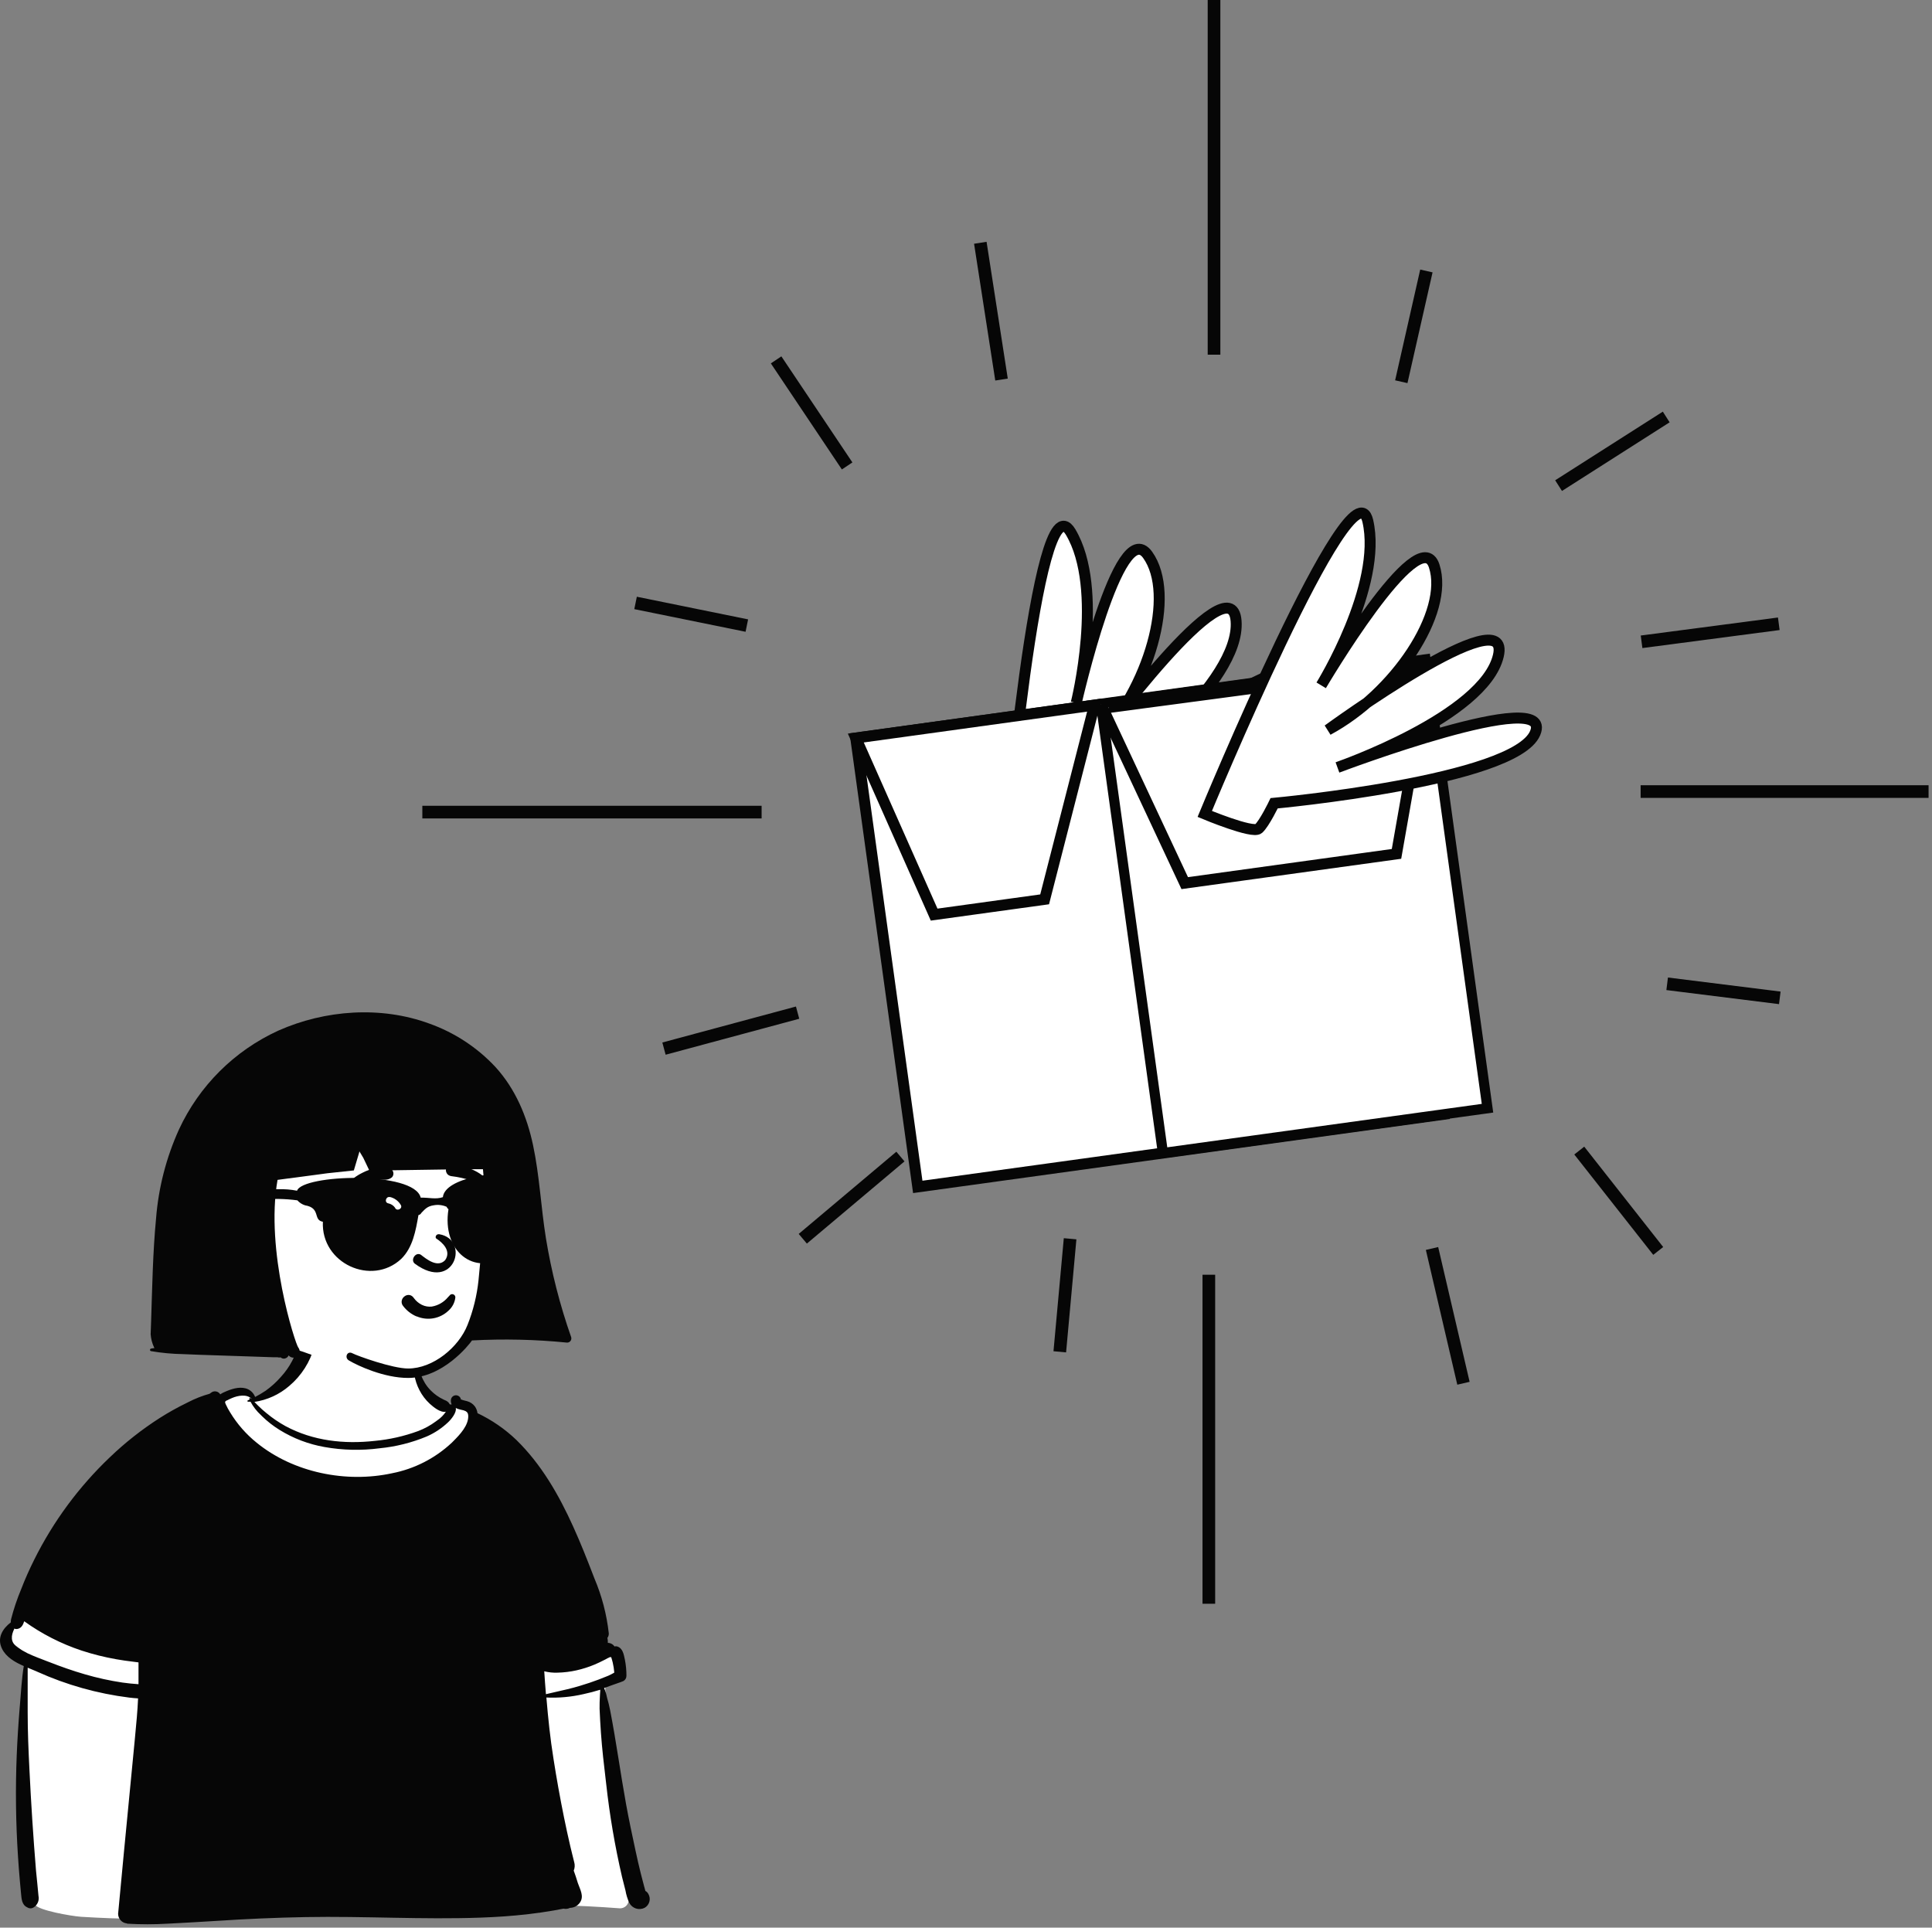<svg width="458" height="457" viewBox="0 0 458 457" fill="none" xmlns="http://www.w3.org/2000/svg">
<rect x="0" y="0" width="458" height="457" fill="#808080" stroke="none"/>
<path fill-rule="evenodd" clip-rule="evenodd" d="M19.181 454.423C21.472 454.568 23.762 454.677 26.052 454.767C55.99 455.881 85.901 452.468 115.821 451.716C126.219 451.395 136.627 451.631 146.999 452.423C147.27 452.423 147.538 452.369 147.788 452.265C148.038 452.161 148.265 452.009 148.456 451.818C148.647 451.626 148.798 451.398 148.901 451.148C149.003 450.897 149.056 450.629 149.054 450.359C147.135 433.783 144.736 417.243 143.487 400.568C143.475 399.687 143.616 398.811 143.903 397.978C143.967 397.915 144.256 397.191 144.519 397.146C144.437 397.209 144.827 397.091 144.573 397.146C146.076 396.901 147.552 395.281 146.465 393.724C135.231 376.523 119.895 360.789 114.961 340.311C113.793 334.78 109.584 334.436 105.103 332.164C103.699 331.331 100.277 329.022 99.725 327.42C98.394 321.644 100.739 315.986 93.895 313.641C89.368 312.392 81.393 311.333 76.821 312.655C71.245 314.465 71.661 320.802 68.429 325.121C66.754 327.619 63.903 331.041 61.268 331.458C59.992 331.639 59.05 329.059 57.774 329.24C37.912 334.065 10.853 366.981 2.316 385.214C0.387 390.944 6.598 389.215 6.218 394.982C5.747 405.918 4.715 419.914 5.312 430.868C5.883 437.205 5.457 443.886 7.431 449.996C6.896 450.639 7.666 451.3 8.336 451.572C9.087 452.893 16.819 454.251 19.181 454.423Z" fill="white"/>
<path fill-rule="evenodd" clip-rule="evenodd" d="M70.891 318.24C71.417 315.914 75.11 316.909 74.513 319.227C73.531 322.883 71.452 326.15 68.556 328.588C66.219 330.601 63.36 331.91 60.309 332.363C60.589 332.634 60.861 332.933 61.142 333.205C61.781 333.844 62.455 334.449 63.16 335.015C64.568 336.185 66.084 337.219 67.687 338.102C74.205 341.606 81.574 342.412 88.862 341.597C92.354 341.27 95.789 340.495 99.082 339.288C100.605 338.716 102.041 337.933 103.346 336.962L103.69 336.708C104.486 336.169 105.168 335.481 105.7 334.68C104.405 334.97 102.767 333.594 101.871 332.788C100.887 331.877 100.069 330.802 99.454 329.611C98.258 327.329 97.643 324.387 98.63 321.934C98.638 321.9 98.657 321.871 98.684 321.85C98.711 321.829 98.745 321.817 98.779 321.817C98.813 321.817 98.847 321.829 98.874 321.85C98.901 321.871 98.92 321.9 98.928 321.934C99.227 324.786 99.997 327.465 102.043 329.575C102.955 330.52 104.036 331.288 105.229 331.838L105.392 331.919C105.919 332.087 106.365 332.445 106.642 332.924C106.722 332.91 106.805 332.91 106.886 332.924L107.085 332.987C106.935 332.681 106.866 332.341 106.886 332.001C106.884 331.699 106.995 331.407 107.198 331.183C107.4 330.959 107.68 330.819 107.981 330.792C108.282 330.765 108.582 330.852 108.822 331.035C109.062 331.219 109.224 331.486 109.276 331.783C109.222 331.611 109.158 331.783 109.276 331.838C109.394 331.892 109.276 331.838 109.276 331.783C109.281 331.807 109.281 331.832 109.276 331.856V331.783H109.366L109.629 331.901C109.973 332.028 110.362 332.073 110.706 332.182C111.465 332.376 112.134 332.827 112.598 333.458C112.92 333.928 113.125 334.468 113.196 335.033C116.584 336.639 119.693 338.778 122.403 341.37C128.341 347.173 132.497 354.434 135.891 361.948C137.63 365.777 139.169 369.679 140.68 373.599L140.916 374.214C142.676 378.359 143.823 382.739 144.32 387.214C144.345 387.611 144.226 388.003 143.985 388.319C144.07 388.65 144.107 388.991 144.093 389.333C144.098 389.384 144.098 389.436 144.093 389.487C144.407 389.49 144.714 389.569 144.99 389.717C145.266 389.865 145.502 390.078 145.678 390.338C145.887 390.27 146.112 390.27 146.32 390.338C147.651 390.763 147.868 392.221 148.131 393.443C148.385 394.709 148.509 395.999 148.502 397.29C148.505 397.541 148.441 397.788 148.317 398.006C148.193 398.224 148.013 398.405 147.796 398.531C146.954 398.902 146.049 399.146 145.18 399.481C144.519 399.735 143.867 399.97 143.206 400.196C143.515 400.905 143.743 401.646 143.885 402.405C144.199 403.453 144.459 404.517 144.664 405.592C146.085 412.934 147.081 420.348 148.412 427.699C149.082 431.384 149.86 435.041 150.648 438.698C151.034 440.509 151.45 442.32 151.897 444.13C152.132 445.035 152.386 446.031 152.639 446.982C152.712 447.253 152.784 447.534 152.866 447.806L152.992 448.294C153.3 448.46 153.55 448.716 153.708 449.028C153.865 449.302 153.967 449.605 154.007 449.918C154.046 450.232 154.024 450.551 153.939 450.855C153.855 451.16 153.711 451.445 153.516 451.694C153.321 451.943 153.078 452.151 152.802 452.305C152.165 452.623 151.428 452.677 150.751 452.457C150.074 452.237 149.51 451.76 149.181 451.128C148.751 450.195 148.447 449.208 148.276 448.195C147.995 447.127 147.724 446.049 147.461 444.981C145.769 437.684 144.511 430.293 143.695 422.847L143.632 422.313C143.179 418.483 142.726 414.636 142.455 410.788C142.322 408.893 142.216 406.998 142.138 405.103C142.138 404.125 142.138 403.148 142.21 402.17C142.21 401.744 142.274 401.319 142.292 400.893V400.83C142.292 400.785 142.292 400.73 142.292 400.667V400.595C140.97 401.011 139.63 401.355 138.281 401.645C135.413 402.307 132.468 402.575 129.527 402.441C129.935 407.303 130.433 412.155 131.211 416.971C131.935 421.613 132.765 426.239 133.701 430.849C134.171 433.167 134.675 435.476 135.213 437.775C135.493 438.997 135.819 440.219 136.118 441.46C136.314 442.128 136.276 442.844 136.009 443.487C136.353 444.393 136.652 445.343 136.914 446.203L136.996 446.457C137.521 447.987 138.517 449.553 137.476 451.056C137.218 451.428 136.876 451.735 136.479 451.952C136.081 452.169 135.638 452.29 135.185 452.305H135.131C134.657 452.548 134.111 452.616 133.592 452.495C132.804 452.649 132.008 452.803 131.22 452.939C129.259 453.277 127.291 453.56 125.318 453.79C121.552 454.233 117.768 454.487 113.992 454.622C100.151 455.12 86.29 454.242 72.44 454.496C65.387 454.622 58.326 454.939 51.283 455.401C47.77 455.609 44.249 455.836 40.736 456.008L39.65 456.062C36.505 456.247 33.352 456.247 30.208 456.062C30.182 456.061 30.157 456.055 30.133 456.044C30.11 456.033 30.089 456.018 30.072 455.998C29.507 455.943 28.982 455.68 28.599 455.26C28.217 454.84 28.003 454.294 27.999 453.726L29.384 439.033C30.217 430.282 31.062 421.531 31.919 412.78L32.036 411.522C32.326 408.57 32.598 405.61 32.733 402.65C32.033 402.607 31.336 402.544 30.642 402.46C23.116 401.521 15.774 399.458 8.861 396.34L8.58 396.213L6.561 395.371C6.561 396.711 6.561 398.087 6.561 399.373C6.561 401.572 6.561 403.772 6.561 405.963C6.561 410.489 6.752 415.016 6.978 419.542C7.367 427.527 7.883 435.494 8.535 443.46C8.716 445.461 8.961 447.462 9.123 449.462C9.24 449.997 9.185 450.554 8.966 451.055C8.746 451.556 8.373 451.974 7.901 452.251C7.675 452.377 7.417 452.438 7.158 452.425C6.898 452.412 6.648 452.326 6.435 452.178C5.149 451.572 5.113 450.15 4.986 448.901C4.896 447.996 4.805 447.027 4.724 446.086C4.543 444.088 4.389 442.084 4.262 440.074C3.742 432.11 3.642 424.123 3.963 416.148C4.117 412.418 4.353 408.67 4.66 404.94L4.733 404.08C4.986 401.102 5.149 397.978 5.638 394.982C3.538 394.077 1.447 392.854 0.478 390.881C-0.771 388.319 0.605 386.128 2.569 384.616C2.55 384.371 2.569 384.123 2.623 383.883C3.256 381.432 4.064 379.03 5.041 376.695C5.946 374.35 6.978 372.042 8.101 369.788C12.613 360.718 18.673 352.504 26.007 345.517C29.637 342.029 33.6 338.906 37.839 336.192C39.929 334.862 42.093 333.653 44.321 332.571L44.647 332.408C46.249 331.578 47.933 330.916 49.672 330.435C49.843 330.299 50.034 330.172 50.215 330.054C50.549 329.859 50.947 329.804 51.321 329.9C51.696 329.997 52.017 330.238 52.215 330.57C52.43 330.416 52.657 330.28 52.894 330.163L53.148 330.054C54.696 329.348 56.561 328.696 58.245 329.149C58.751 329.29 59.217 329.548 59.605 329.902C59.993 330.255 60.293 330.695 60.481 331.186C61.337 330.741 62.168 330.248 62.97 329.71C64.272 328.781 65.462 327.706 66.519 326.506C68.675 324.181 70.183 321.331 70.891 318.24V318.24ZM144.89 392.863C144.74 392.891 144.587 392.891 144.437 392.863C144.718 392.863 144.148 393.063 143.994 393.144C143.713 393.307 143.424 393.47 143.089 393.624C142.41 393.977 141.713 394.303 140.997 394.611C139.601 395.198 138.156 395.662 136.679 395.996C135.213 396.325 133.718 396.51 132.216 396.548C131.141 396.595 130.064 396.485 129.02 396.222C129.138 398.033 129.265 399.843 129.419 401.654L131.446 401.183C133.483 400.721 135.511 400.278 137.512 399.662C139.024 399.219 140.499 398.712 141.975 398.159C142.735 397.87 143.505 397.562 144.256 397.254C144.628 397.091 144.981 396.892 145.334 396.702L145.623 396.53C145.558 395.725 145.434 394.926 145.252 394.14C145.171 393.769 145.008 393.289 144.89 392.863ZM5.738 384.363C5.475 385.205 5.086 385.983 4.181 386.173C3.907 386.237 3.621 386.208 3.366 386.092V386.201C2.623 387.73 2.406 389.333 4.108 390.51C4.882 391.053 5.697 391.537 6.543 391.958C8.091 392.691 9.748 393.289 11.305 393.896L11.622 394.013C14.41 395.109 17.244 396.104 20.114 396.937C23.032 397.791 26.005 398.444 29.013 398.893C30.28 399.074 31.557 399.201 32.833 399.282C32.833 397.553 32.833 395.833 32.833 394.113L31.493 393.941C30.163 393.787 28.841 393.597 27.528 393.361C24.768 392.875 22.045 392.194 19.38 391.324C14.506 389.711 9.905 387.363 5.738 384.363V384.363ZM59.63 331.62C58.507 330.435 56.371 330.86 55.022 331.43C54.614 331.611 54.207 331.783 53.818 332.001H53.745C53.284 332.263 53.293 332.417 53.51 332.906C53.821 333.595 54.181 334.261 54.587 334.898C56.241 337.616 58.355 340.027 60.834 342.022C69.552 349.138 82.081 351.646 92.981 349.265C98.278 348.225 103.175 345.715 107.112 342.022L107.465 341.669C109.013 340.121 111.15 337.867 110.996 335.559C110.924 334.454 110.018 334.391 109.095 334.173C108.729 334.096 108.375 333.968 108.045 333.793C108.298 334.88 106.949 336.509 106.234 337.179C104.755 338.587 103.043 339.726 101.174 340.547C97.605 342.035 93.833 342.981 89.984 343.353C85.64 343.924 81.234 343.823 76.921 343.054C73.147 342.391 69.534 341.014 66.275 338.999C64.77 338.07 63.373 336.977 62.11 335.74L61.848 335.477C60.855 334.567 60.022 333.496 59.385 332.308H58.788C58.756 332.305 58.726 332.291 58.701 332.27C58.677 332.25 58.659 332.222 58.65 332.191C58.642 332.16 58.642 332.127 58.652 332.096C58.662 332.066 58.681 332.039 58.706 332.019L59.186 331.774C59.186 331.684 59.132 331.593 59.114 331.512C59.111 331.494 59.113 331.476 59.119 331.46C59.125 331.443 59.136 331.429 59.15 331.418C59.163 331.407 59.18 331.399 59.198 331.397C59.215 331.394 59.233 331.397 59.249 331.403L59.521 331.593L59.63 331.62Z" fill="#060606"/>
<path fill-rule="evenodd" clip-rule="evenodd" d="M114.852 261.37C103.355 253.756 80.316 254.58 67.651 259.251C55.302 263.162 50.975 274.089 48.929 285.885C46.431 299.148 46.766 318.258 64.699 318.032C67.216 319.245 70.004 319.779 72.612 320.748C76.233 321.988 79.682 323.418 83.303 324.496C90.473 326.922 98.304 326.471 105.148 323.237C108.887 321.427 110.435 318.611 112.879 315.615C119.986 306.897 123.57 294.413 123.245 283.323C122.683 275.547 121.398 266.512 114.852 261.37Z" fill="white"/>
<path fill-rule="evenodd" clip-rule="evenodd" d="M129.41 293.517C128.233 286.184 127.907 278.733 126.359 271.464C124.901 264.62 122.185 258.156 117.433 252.942C113.115 248.321 107.754 244.801 101.798 242.676C90.301 238.448 77.084 239.399 65.967 244.341C55.577 249.093 47.229 257.403 42.429 267.77C39.412 274.425 37.574 281.553 36.998 288.836C36.219 296.984 36.092 305.132 35.821 313.279C35.821 314.293 35.721 315.298 35.712 316.303C35.784 317.375 36.054 318.425 36.509 319.399C36.531 319.473 36.564 319.544 36.608 319.607C36.337 319.607 36.065 319.68 35.794 319.725C35.727 319.742 35.667 319.78 35.625 319.834C35.583 319.888 35.56 319.955 35.56 320.024C35.56 320.093 35.583 320.159 35.625 320.213C35.667 320.268 35.727 320.306 35.794 320.323C38.286 320.749 40.807 320.985 43.334 321.029C45.942 321.155 48.558 321.228 51.174 321.318L58.815 321.572L62.834 321.708L64.745 321.771H65.704C65.958 321.771 66.383 321.943 66.41 321.771L66.564 321.843C66.625 321.874 66.683 321.911 66.736 321.952C66.903 322.052 67.094 322.104 67.289 322.104C67.483 322.104 67.674 322.052 67.841 321.952L67.931 321.898C68.154 321.768 68.326 321.567 68.42 321.327C68.543 321.478 68.694 321.603 68.864 321.695C69.035 321.787 69.222 321.844 69.415 321.864C69.608 321.884 69.803 321.865 69.989 321.81C70.174 321.754 70.347 321.663 70.498 321.54C70.648 321.418 70.773 321.267 70.865 321.096C70.957 320.925 71.015 320.738 71.034 320.545C71.054 320.352 71.036 320.158 70.98 319.972C70.925 319.786 70.833 319.613 70.711 319.463C69.986 318.557 62.834 296.513 65.795 279.72L77.672 278.145C79.121 278 81.185 277.783 83.882 277.484C84.534 275.336 84.957 273.914 85.15 273.22C85.15 273.148 85.15 273.066 85.213 272.985L86.119 274.488L87.567 277.529C101.979 277.288 110.954 277.176 114.49 277.194C114.799 280.28 114.908 283.383 114.816 286.483C114.418 292.186 114.011 297.889 113.431 303.575C113.047 307.186 112.173 310.728 110.833 314.103C108.742 319.408 102.685 324.442 96.747 324.442C93.062 324.442 84.734 321.463 83.52 320.82C82.307 320.178 81.592 321.862 82.697 322.522C84.933 323.853 91.107 326.678 96.747 326.678C104.949 326.678 111.132 318.901 111.892 317.788C119.414 317.38 126.957 317.553 134.452 318.304C134.606 318.302 134.757 318.265 134.894 318.196C135.031 318.127 135.15 318.028 135.243 317.905C135.336 317.783 135.399 317.641 135.428 317.491C135.457 317.34 135.452 317.184 135.412 317.036C132.722 309.389 130.714 301.518 129.41 293.517V293.517Z" fill="#060606"/>
<path fill-rule="evenodd" clip-rule="evenodd" d="M98.802 312.12C97.502 311.584 96.373 310.704 95.534 309.577C95.402 309.413 95.307 309.224 95.254 309.021C95.201 308.818 95.191 308.607 95.226 308.4C95.298 307.973 95.535 307.593 95.887 307.341C96.05 307.209 96.239 307.112 96.441 307.056C96.644 307 96.856 306.986 97.064 307.015C97.266 307.05 97.459 307.127 97.63 307.241C97.802 307.355 97.948 307.503 98.059 307.676L98.123 307.757C98.615 308.433 99.265 308.98 100.015 309.35C100.739 309.704 101.549 309.845 102.35 309.758C103.84 309.508 105.192 308.734 106.162 307.576L106.587 307.123C106.672 306.996 106.796 306.901 106.94 306.852C107.101 306.793 107.277 306.793 107.438 306.852C107.593 306.905 107.726 307.006 107.818 307.141C107.917 307.278 107.962 307.445 107.945 307.612C107.805 308.811 107.228 309.917 106.325 310.717C105.343 311.658 104.107 312.29 102.769 312.533C101.431 312.776 100.051 312.62 98.802 312.084V312.12ZM103.437 293.643C104.876 294.549 107.058 296.568 105.528 298.749C103.717 300.669 101.065 298.469 99.77 297.473C98.566 296.703 97.208 298.686 98.331 299.582C107.701 306.526 111.512 293.87 104.161 292.611C103.355 292.476 103.057 293.372 103.437 293.643ZM86.662 285.568C86.816 283.586 89.839 283.133 90.138 285.098C90.394 286.796 90.099 288.531 89.296 290.049C89.152 290.342 88.915 290.579 88.622 290.723C88.329 290.866 87.997 290.909 87.677 290.844C87.358 290.779 87.069 290.609 86.855 290.362C86.642 290.116 86.517 289.805 86.499 289.479C86.393 288.174 86.448 286.86 86.662 285.568ZM109.62 284.663C109.799 284.373 110.066 284.148 110.382 284.02C110.697 283.891 111.045 283.866 111.376 283.948C113.649 284.609 112.979 287.841 112.182 289.38C112.059 289.586 111.891 289.761 111.69 289.892C111.489 290.024 111.261 290.108 111.023 290.139C110.785 290.169 110.543 290.145 110.316 290.069C110.089 289.992 109.882 289.865 109.71 289.696C108.678 288.465 108.19 286.021 109.502 284.817C109.531 284.774 109.561 284.731 109.593 284.69L109.62 284.663ZM89.269 276.868L89.622 276.805C90.736 276.615 92.121 276.425 92.899 277.321C93.134 277.564 93.265 277.889 93.265 278.226C93.265 278.564 93.134 278.889 92.899 279.132C91.921 279.928 90.826 279.621 89.649 279.684C88.683 279.737 87.726 279.901 86.797 280.173C84.827 280.817 82.975 281.777 81.311 283.015C81.085 283.169 80.85 282.871 80.958 282.653C82.101 280.652 83.825 279.045 85.901 278.045C86.952 277.5 88.078 277.112 89.242 276.896L89.269 276.868ZM107.547 275.963L107.827 276.017C110.815 276.642 114.699 277.891 116.12 280.834C116.174 281.25 116.12 281.332 116.066 281.395C116.005 281.481 115.915 281.542 115.812 281.567H115.658C115.085 281.406 114.53 281.188 114.002 280.915L113.467 280.653C112.843 280.337 112.199 280.062 111.539 279.829C110.11 279.366 108.64 279.042 107.149 278.86C106.823 278.835 106.51 278.722 106.243 278.534C105.972 278.314 105.789 278.003 105.728 277.659C105.666 277.315 105.73 276.961 105.908 276.66C106.063 276.399 106.298 276.196 106.578 276.081C106.868 275.976 107.181 275.951 107.483 276.008L107.547 275.963Z" fill="#060606"/>
<path fill-rule="evenodd" clip-rule="evenodd" d="M125.644 279.077L125.173 279.005C125.038 278.928 124.891 278.876 124.738 278.851C124.361 278.755 123.976 278.688 123.589 278.652C118.157 277.421 105.483 279.168 104.985 283.821C103.256 284.4 101.744 283.884 99.734 283.939C98.204 277.52 71.67 278.426 70.421 282.291C68.963 282.009 67.478 281.89 65.994 281.938C62.999 281.873 60.007 282.156 57.077 282.78C51.591 283.685 44.104 284.672 47.915 291.525C48.068 291.667 48.259 291.762 48.465 291.797C48.671 291.833 48.882 291.808 49.074 291.726C49.266 291.643 49.43 291.507 49.545 291.333C49.661 291.159 49.724 290.955 49.726 290.747C48.44 287.497 51.337 287.125 53.564 286.22C59.005 284.374 64.799 283.81 70.493 284.572C70.98 285.12 71.606 285.527 72.304 285.749C76.133 286.392 74.115 289.235 76.541 289.651C76.088 299.564 88.128 304.978 95.108 298.46C97.887 295.744 98.557 291.706 99.2 288.067C99.347 288.04 99.485 287.979 99.605 287.889C99.724 287.8 99.821 287.684 99.888 287.551C100.703 286.736 101.219 285.976 102.848 285.74C103.877 285.557 104.936 285.686 105.89 286.111C105.89 286.193 105.981 286.283 106.026 286.365C106.101 286.486 106.199 286.591 106.316 286.673C104.713 296.559 112.381 302.805 120.121 297.681C123.48 294.513 124.195 289.669 124.331 285.342C124.578 285.195 124.77 284.971 124.876 284.704C124.982 284.437 124.998 284.143 124.919 283.866C124.826 283.439 124.885 282.992 125.087 282.603C125.289 282.214 125.62 281.909 126.024 281.739C126.263 281.593 126.455 281.381 126.576 281.128C126.697 280.875 126.742 280.592 126.705 280.314C126.669 280.037 126.553 279.775 126.371 279.562C126.189 279.349 125.949 279.193 125.68 279.114L125.644 279.077ZM92.428 283.803C91.469 283.586 91.061 285.07 92.021 285.279C92.693 285.408 93.287 285.795 93.678 286.356V286.419C94.203 287.252 95.534 286.483 94.999 285.65C94.717 285.174 94.339 284.762 93.891 284.438C93.443 284.114 92.933 283.886 92.392 283.767L92.428 283.803ZM120.565 282.898C120.393 282.812 120.196 282.794 120.011 282.847C119.827 282.899 119.668 283.019 119.568 283.182C119.467 283.345 119.43 283.54 119.466 283.729C119.501 283.917 119.606 284.086 119.759 284.201V284.201C119.921 284.31 120.059 284.45 120.165 284.613C120.271 284.777 120.342 284.96 120.375 285.152V285.152C120.375 286.139 121.941 286.139 121.905 285.152C121.869 284.687 121.726 284.237 121.487 283.836C121.249 283.436 120.921 283.096 120.529 282.843L120.565 282.898Z" fill="#060606"/>
<path fill-rule="evenodd" clip-rule="evenodd" d="M238.116 204.061C238.116 204.061 245.708 112.557 253.8 126.129C261.892 139.702 255.134 166.636 255.134 166.636C255.134 166.636 265.245 122.068 272.053 131.535C278.86 141.002 272.386 163.271 259.884 176.231C259.884 176.231 291.893 132.454 293.026 147.213C294.16 161.973 264.765 184.006 264.765 184.006C264.765 184.006 307.999 149.709 306.903 161.999C305.807 174.289 253.042 196.679 253.042 196.679C253.042 196.679 252.307 201.922 251.369 203.542C250.43 205.161 238.116 204.061 238.116 204.061Z" fill="white" stroke="#060606" stroke-width="2.6" stroke-miterlimit="10"/>
<path d="M327.559 157.75L202.87 174.969L217.565 281.385L342.255 264.166L327.559 157.75Z" fill="white" stroke="#060606" stroke-width="2.6" stroke-miterlimit="10"/>
<path d="M337.932 156.318L260.989 166.944L275.684 273.36L352.627 262.734L337.932 156.318Z" fill="white" stroke="#060606" stroke-width="2.41" stroke-miterlimit="10"/>
<path fill-rule="evenodd" clip-rule="evenodd" d="M202.878 174.969L259.45 167.156L247.641 213.215L221.445 216.833L202.878 174.969Z" fill="white" stroke="#060606" stroke-width="2.6" stroke-miterlimit="10"/>
<path fill-rule="evenodd" clip-rule="evenodd" d="M260.989 166.944L280.851 209.37L331.054 202.437L338.951 157.597L262.86 167.73" fill="white"/>
<path d="M260.989 166.944L280.851 209.37L331.054 202.437L338.951 157.597L262.86 167.73" stroke="#060606" stroke-width="2.6" stroke-miterlimit="10"/>
<path fill-rule="evenodd" clip-rule="evenodd" d="M285.599 192.964C285.599 192.964 320.688 108.108 324.248 123.492C327.808 138.876 313.208 162.463 313.208 162.463C313.208 162.463 336.401 123.086 339.994 134.19C343.587 145.294 330.644 164.502 314.795 173.049C314.795 173.049 358.608 141.082 355.192 155.495C351.776 169.907 317.075 181.939 317.075 181.939C317.075 181.939 368.7 162.421 363.921 173.8C359.143 185.179 302.045 190.435 302.045 190.435C302.045 190.435 299.755 195.206 298.36 196.459C296.966 197.713 285.599 192.964 285.599 192.964Z" fill="white" stroke="#060606" stroke-width="2.6" stroke-miterlimit="10"/>
<path d="M180.548 192.533H100.12" stroke="#060606" stroke-width="3" stroke-miterlimit="10"/>
<path d="M388.927 187.661H457.185" stroke="#060606" stroke-width="3" stroke-miterlimit="10"/>
<path d="M287.798 84.087V0" stroke="#060606" stroke-width="3" stroke-miterlimit="10"/>
<path d="M286.567 302.21V380.211" stroke="#060606" stroke-width="3" stroke-miterlimit="10"/>
<path d="M189.078 240.072L157.403 248.602" stroke="#060606" stroke-width="3" stroke-miterlimit="10"/>
<path d="M213.455 274.192L190.309 293.68" stroke="#060606" stroke-width="3" stroke-miterlimit="10"/>
<path d="M253.678 293.68L251.233 320.483" stroke="#060606" stroke-width="3" stroke-miterlimit="10"/>
<path d="M389.15 152.156L421.68 147.883" stroke="#060606" stroke-width="3" stroke-miterlimit="10"/>
<path d="M369.474 115.13L394.996 98.856" stroke="#060606" stroke-width="3" stroke-miterlimit="10"/>
<path d="M332.192 90.497L338.14 64.24" stroke="#060606" stroke-width="3" stroke-miterlimit="10"/>
<path d="M237.421 89.984L232.395 57.557" stroke="#060606" stroke-width="3" stroke-miterlimit="10"/>
<path d="M200.822 110.463L183.984 85.318" stroke="#060606" stroke-width="3" stroke-miterlimit="10"/>
<path d="M177.044 148.31L150.667 142.942" stroke="#060606" stroke-width="3" stroke-miterlimit="10"/>
<path d="M339.474 295.987L346.927 327.937" stroke="#060606" stroke-width="3" stroke-miterlimit="10"/>
<path d="M374.38 272.773L393.098 296.568" stroke="#060606" stroke-width="3" stroke-miterlimit="10"/>
<path d="M395.218 233.234L421.919 236.568" stroke="#060606" stroke-width="3" stroke-miterlimit="10"/>
</svg>
